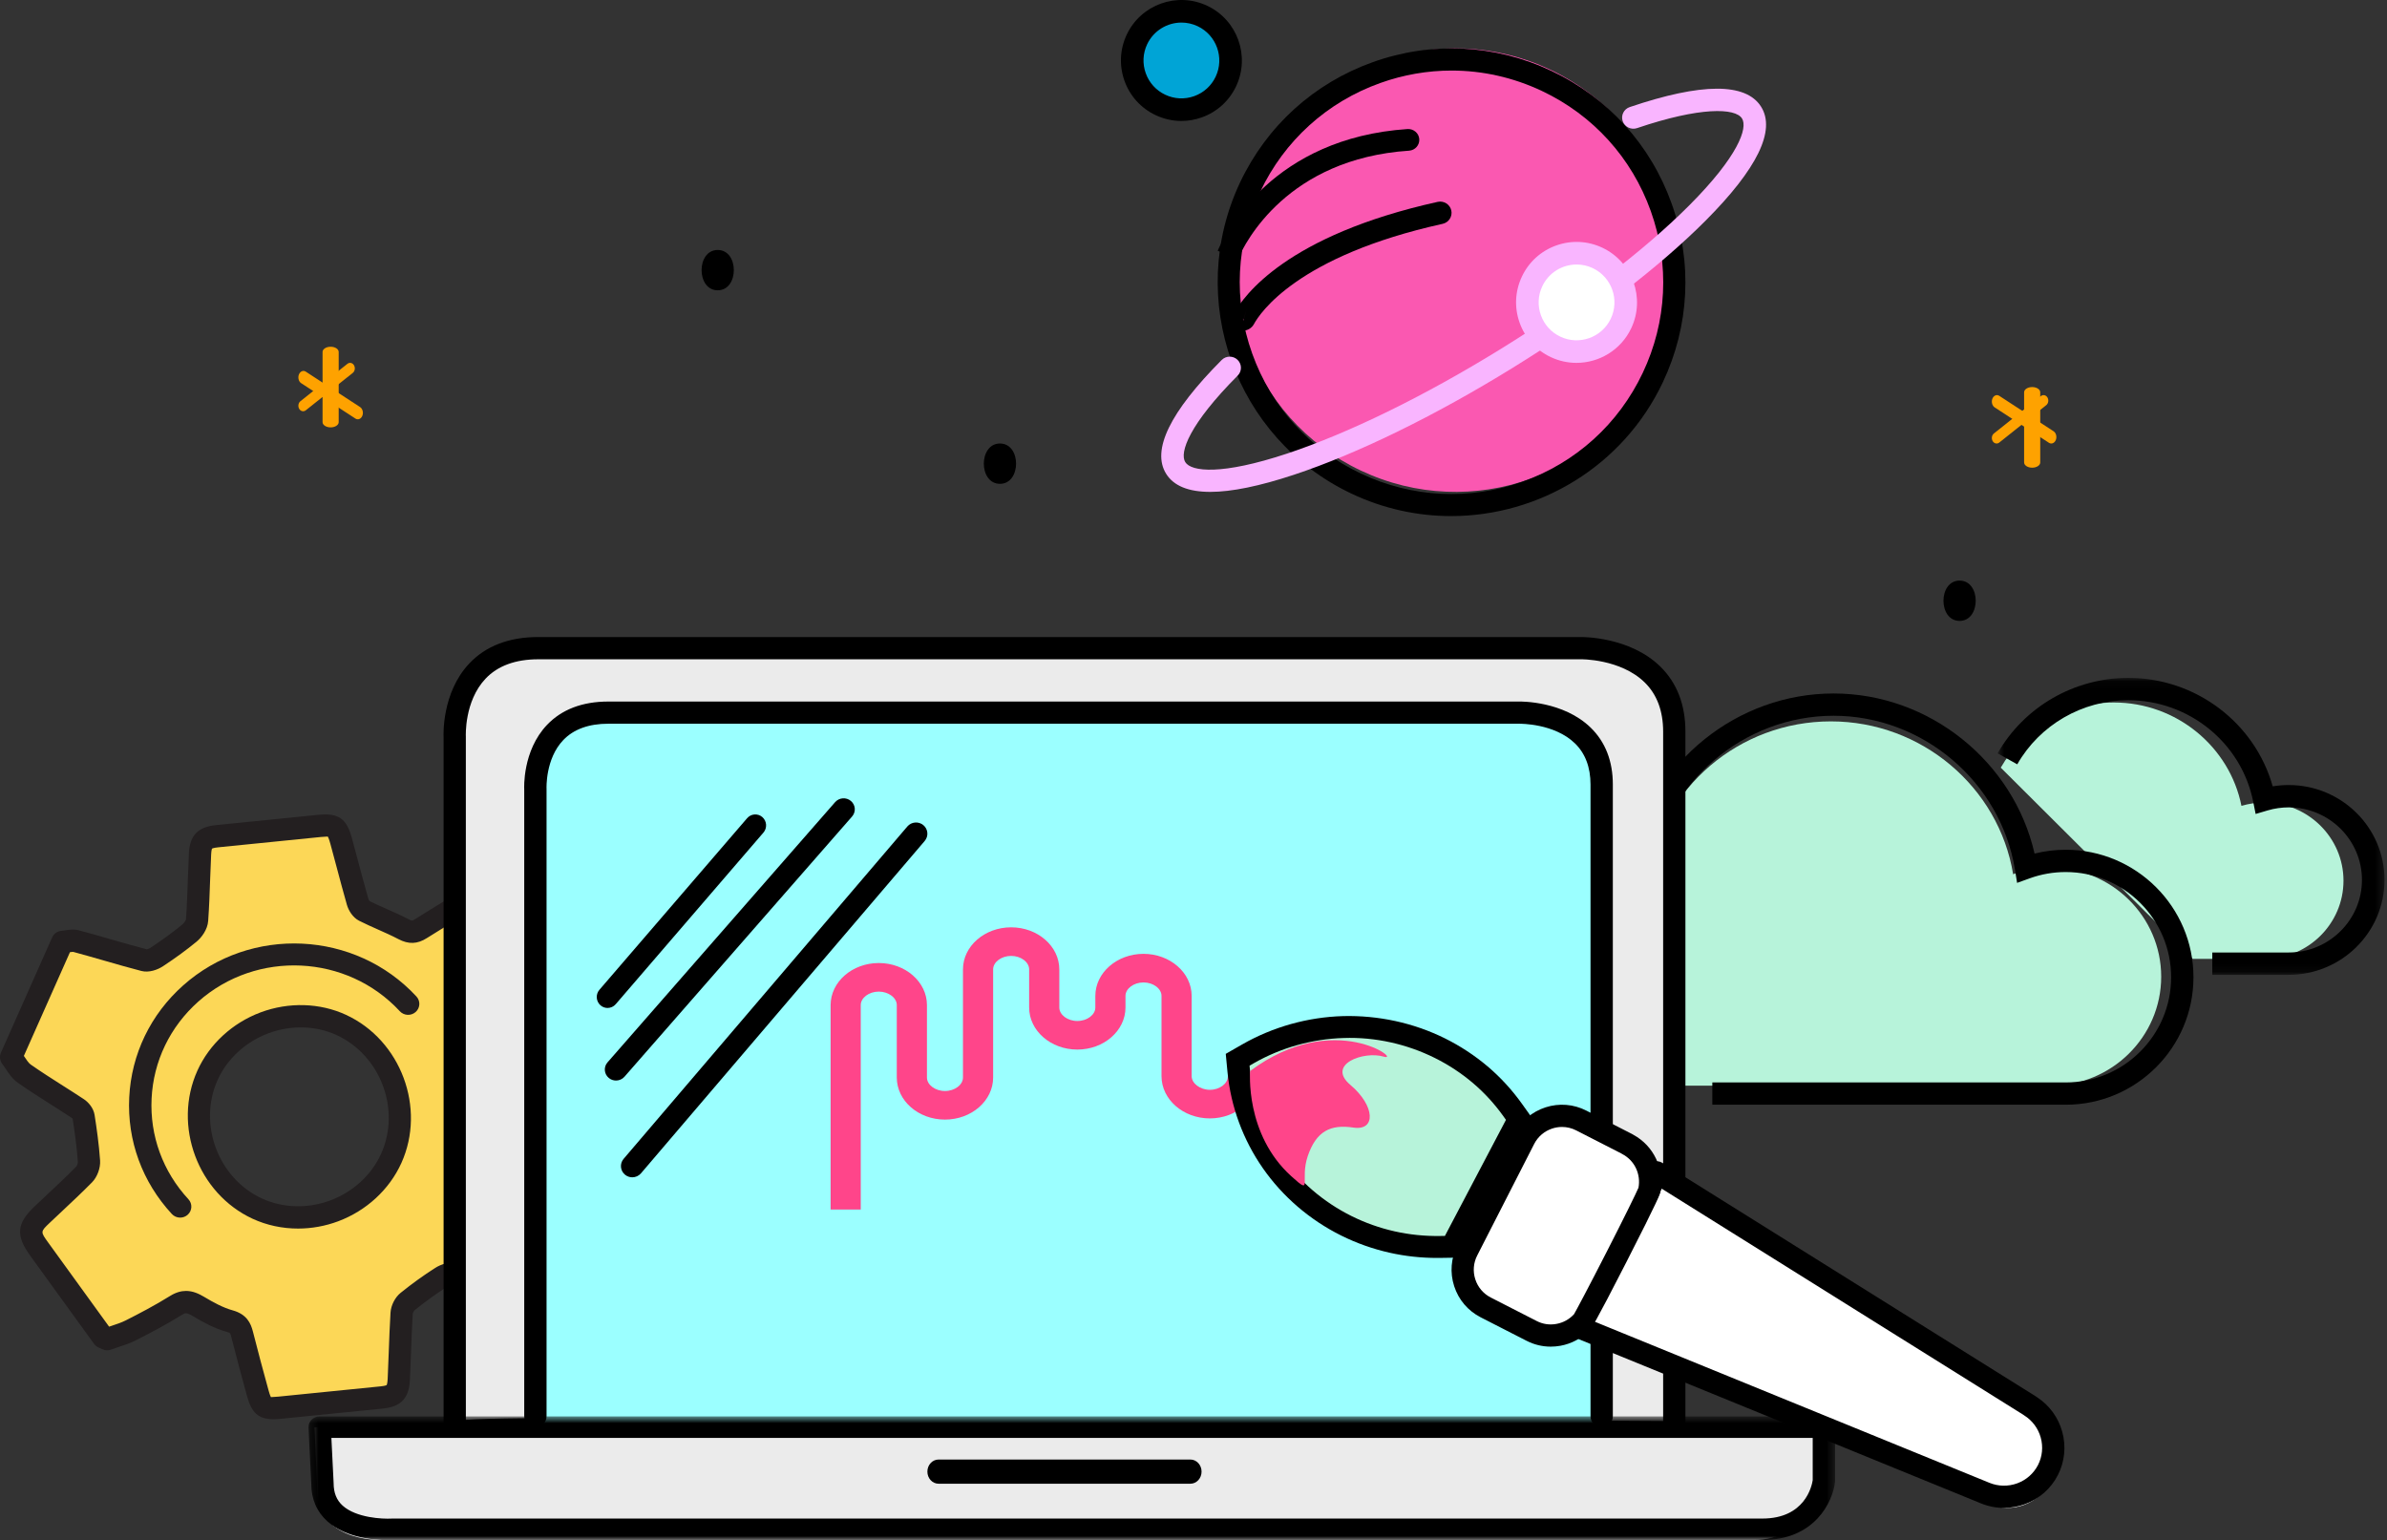 <?xml version="1.0" encoding="UTF-8"?>
<svg width="296px" height="191px" viewBox="0 0 296 191" version="1.1" xmlns="http://www.w3.org/2000/svg" xmlns:xlink="http://www.w3.org/1999/xlink">
    <rect x="0" y="0" width="296" height="191" fill="#333333" stroke="none"/>
    <!-- Generator: Sketch 48.1 (47250) - http://www.bohemiancoding.com/sketch -->
    <title>Page 1main_illu</title>
    <desc>Created with Sketch.</desc>
    <defs>
        <polygon id="path-1" points="0.713 0.064 48.693 0.064 48.693 36.891 0.713 36.891"></polygon>
        <polygon id="path-3" points="0.252 0.652 189.558 0.652 189.558 16 0.252 16"></polygon>
    </defs>
    <g id="Enact---Home-Page-Copy" stroke="none" stroke-width="1" fill="none" fill-rule="evenodd" transform="translate(-216, -1490)">
        <g id="Page-1" transform="translate(216, 1490)">
            <path d="M26.273,132.861 C23.519,138.958 26.354,146.55 32.433,149.349 C38.55,152.167 46.192,149.301 48.975,143.142 C51.731,137.049 48.896,129.46 42.817,126.651 C36.711,123.831 29.055,126.704 26.273,132.861 M73,145.263 C70.966,149.84 68.933,154.414 66.899,158.99 C66.126,159.608 65.344,159.74 64.341,159.423 C61.92,158.659 59.464,157.993 56.991,157.412 C56.434,157.281 55.659,157.508 55.152,157.832 C53.714,158.749 52.328,159.757 50.999,160.827 C50.609,161.141 50.295,161.769 50.263,162.274 C50.093,164.997 50.042,167.726 49.911,170.453 C49.834,172.025 49.347,172.523 47.839,172.677 C43.612,173.109 39.383,173.534 35.155,173.952 C33.332,174.131 32.952,173.874 32.477,172.133 C31.817,169.719 31.16,167.306 30.548,164.88 C30.329,164.01 30.009,163.52 29.013,163.245 C27.657,162.871 26.367,162.161 25.145,161.431 C24.183,160.859 23.422,160.655 22.381,161.303 C20.576,162.424 18.691,163.424 16.793,164.384 C15.87,164.851 14.845,165.117 13.867,165.473 C13.698,165.397 13.529,165.321 13.359,165.246 C10.733,161.619 8.109,157.988 5.48,154.361 C4.061,152.405 4.111,151.725 5.819,150.101 C7.559,148.447 9.338,146.832 11.023,145.122 C11.4,144.739 11.657,144.02 11.62,143.48 C11.492,141.64 11.24,139.806 10.957,137.983 C10.901,137.613 10.568,137.194 10.242,136.976 C8.047,135.524 5.78,134.177 3.626,132.665 C2.944,132.187 2.534,131.315 2,130.624 C4.109,125.879 6.218,121.134 8.326,116.388 C8.899,116.346 9.511,116.148 10.034,116.286 C12.843,117.036 15.621,117.908 18.436,118.638 C18.905,118.759 19.584,118.522 20.023,118.231 C21.407,117.315 22.765,116.343 24.044,115.288 C24.5,114.911 24.941,114.248 24.983,113.687 C25.177,110.964 25.211,108.234 25.345,105.507 C25.422,103.951 25.905,103.479 27.451,103.322 C31.679,102.891 35.906,102.463 40.134,102.046 C41.918,101.87 42.302,102.141 42.785,103.909 C43.469,106.411 44.108,108.926 44.822,111.42 C44.943,111.844 45.261,112.353 45.629,112.539 C47.227,113.346 48.911,113.982 50.494,114.813 C51.295,115.235 51.869,115.241 52.634,114.751 C54.894,113.309 57.207,111.95 59.504,110.565 C60.866,109.743 61.5,109.836 62.433,111.101 C65.099,114.709 67.73,118.344 70.392,121.954 C71.188,123.03 71.137,123.945 70.149,124.883 C68.169,126.759 66.212,128.658 64.303,130.601 C63.977,130.933 63.747,131.544 63.777,132.005 C63.894,133.803 64.091,135.599 64.355,137.382 C64.424,137.848 64.733,138.417 65.113,138.677 C67.134,140.058 69.188,141.396 71.283,142.666 C72.303,143.287 73.018,144.004 73,145.263" id="Fill-1" fill="#FCD757"></path>
            <path d="M26.993,133.914 C24.523,139.382 27.041,146.121 32.492,148.633 C35.083,149.826 38.178,149.909 40.976,148.86 C43.784,147.808 46.073,145.706 47.256,143.089 C49.726,137.63 47.208,130.887 41.756,128.369 C39.179,127.179 36.088,127.094 33.285,128.139 C30.469,129.192 28.175,131.296 26.993,133.915 L26.993,133.914 Z M36.959,152.357 C35.011,152.357 33.087,151.951 31.337,151.146 C24.537,148.013 21.394,139.597 24.478,132.774 L24.478,132.772 C25.962,129.488 28.819,126.853 32.319,125.546 C35.808,124.245 39.669,124.357 42.912,125.856 C49.714,128.998 52.854,137.414 49.771,144.232 C48.287,147.513 45.434,150.145 41.941,151.453 C40.329,152.056 38.635,152.357 36.959,152.357 Z M72.619,145.789 L72.633,145.789 L72.619,145.789 Z M23.069,160.092 C23.919,160.092 24.658,160.436 25.307,160.823 C26.438,161.498 27.647,162.167 28.851,162.499 C30.603,162.985 31.104,164.104 31.364,165.135 C31.974,167.56 32.631,169.973 33.291,172.385 C33.48,173.079 33.586,173.245 33.615,173.279 C33.579,173.235 33.788,173.271 34.511,173.2 C38.754,172.781 42.993,172.354 47.233,171.922 C47.81,171.862 47.946,171.767 47.953,171.761 C47.949,171.761 48.043,171.608 48.073,170.999 C48.127,169.896 48.166,168.791 48.206,167.689 C48.265,166.049 48.326,164.41 48.427,162.773 C48.485,161.867 48.989,160.885 49.68,160.329 C51.09,159.192 52.534,158.151 53.97,157.235 C54.647,156.802 55.814,156.387 56.871,156.633 C59.443,157.238 61.957,157.925 64.346,158.678 C64.836,158.833 65.119,158.805 65.391,158.652 L71.225,145.526 C71.17,145.143 70.931,144.822 70.181,144.368 C68.172,143.148 66.128,141.825 63.927,140.323 C63.145,139.788 62.686,138.813 62.579,138.082 C62.302,136.208 62.104,134.354 61.988,132.574 C61.932,131.714 62.302,130.723 62.909,130.106 C64.644,128.34 66.575,126.451 68.809,124.332 C69.277,123.889 69.288,123.754 68.894,123.221 C67.616,121.488 66.346,119.751 65.075,118.013 C63.688,116.116 62.302,114.22 60.907,112.33 C60.622,111.945 60.477,111.836 60.436,111.809 C60.44,111.829 60.25,111.877 59.79,112.154 L58.096,113.174 C56.362,114.213 54.63,115.253 52.926,116.339 C51.75,117.09 50.662,117.125 49.396,116.459 C48.587,116.033 47.753,115.664 46.87,115.271 C46.086,114.922 45.301,114.573 44.535,114.186 C43.715,113.773 43.206,112.863 43.018,112.207 C42.568,110.635 42.147,109.049 41.726,107.466 C41.476,106.529 41.227,105.592 40.971,104.656 C40.783,103.966 40.672,103.778 40.638,103.73 C40.656,103.766 40.45,103.732 39.779,103.798 C35.536,104.216 31.296,104.647 27.058,105.078 C26.459,105.139 26.307,105.231 26.287,105.246 C26.293,105.246 26.21,105.401 26.183,105.963 C26.131,107.009 26.094,108.054 26.057,109.1 C25.999,110.769 25.938,112.494 25.815,114.201 C25.738,115.29 24.991,116.27 24.375,116.778 C23.177,117.767 21.819,118.761 20.224,119.817 C19.544,120.268 18.471,120.658 17.524,120.409 C15.986,120.012 14.459,119.572 12.93,119.13 C11.651,118.762 10.371,118.393 9.085,118.048 C9.02,118.034 8.843,118.056 8.675,118.083 L2.959,130.946 C2.977,130.97 2.993,130.997 3.011,131.022 C3.287,131.44 3.549,131.834 3.804,132.014 C5.091,132.916 6.454,133.782 7.772,134.621 C8.655,135.182 9.538,135.742 10.41,136.319 C10.936,136.668 11.597,137.39 11.731,138.273 C11.988,139.919 12.268,141.877 12.411,143.904 C12.474,144.842 12.065,145.96 11.415,146.621 C10.199,147.855 8.922,149.052 7.689,150.209 C7.177,150.688 6.668,151.167 6.162,151.647 C5.004,152.747 5.004,152.747 5.987,154.105 L13.529,164.522 L13.784,164.438 C14.438,164.221 15.057,164.017 15.601,163.742 C17.258,162.903 19.205,161.887 21.101,160.708 C21.817,160.263 22.472,160.092 23.069,160.092 Z M33.918,176 C32.044,176.001 31.199,175.211 30.628,173.116 C29.964,170.686 29.303,168.255 28.687,165.813 C28.558,165.301 28.523,165.281 28.115,165.167 C26.598,164.748 25.19,163.976 23.896,163.202 C23.13,162.745 22.966,162.806 22.557,163.061 C20.571,164.295 18.555,165.347 16.846,166.212 C16.117,166.58 15.37,166.828 14.65,167.066 C14.352,167.164 14.053,167.264 13.759,167.37 C13.422,167.495 13.047,167.482 12.718,167.33 L12.217,167.106 C11.995,167.008 11.803,166.851 11.661,166.653 L3.755,155.732 C1.932,153.216 2.055,151.737 4.261,149.639 C4.772,149.154 5.287,148.671 5.801,148.188 C7.015,147.05 8.272,145.872 9.451,144.675 C9.549,144.572 9.665,144.243 9.654,144.095 C9.521,142.173 9.25,140.287 9.003,138.697 C9.009,138.741 8.932,138.656 8.886,138.627 C8.031,138.06 7.163,137.511 6.295,136.958 C4.95,136.105 3.559,135.22 2.221,134.282 C1.536,133.8 1.096,133.136 0.709,132.552 C0.571,132.345 0.437,132.137 0.288,131.946 C-0.022,131.543 -0.087,131.002 0.12,130.537 L6.467,116.25 C6.673,115.784 7.119,115.47 7.628,115.434 C7.773,115.423 7.922,115.398 8.07,115.374 C8.555,115.298 9.158,115.203 9.794,115.374 C11.1,115.722 12.398,116.097 13.693,116.47 C15.198,116.903 16.701,117.337 18.217,117.731 C18.243,117.72 18.507,117.637 18.703,117.508 C20.216,116.505 21.498,115.568 22.621,114.641 C22.867,114.439 23.047,114.108 23.063,113.995 C23.181,112.348 23.241,110.648 23.297,109.003 C23.336,107.944 23.373,106.886 23.424,105.826 C23.533,103.6 24.537,102.553 26.778,102.324 C31.021,101.891 35.264,101.462 39.507,101.044 C41.973,100.805 42.972,101.501 43.635,103.926 C43.89,104.867 44.143,105.809 44.393,106.753 C44.81,108.319 45.227,109.887 45.673,111.446 C45.71,111.571 45.802,111.718 45.848,111.758 C46.502,112.082 47.247,112.41 47.989,112.741 C48.874,113.132 49.789,113.539 50.678,114.007 C51.094,114.226 51.14,114.199 51.443,114.003 C53.168,112.903 54.922,111.851 56.678,110.798 L58.367,109.784 C60.353,108.582 61.775,108.855 63.127,110.684 C64.525,112.576 65.913,114.476 67.301,116.376 C68.57,118.112 69.837,119.847 71.113,121.575 C72.34,123.237 72.195,124.931 70.707,126.343 C68.495,128.439 66.589,130.305 64.874,132.047 C64.819,132.111 64.745,132.313 64.743,132.401 C64.854,134.101 65.044,135.878 65.311,137.678 C65.329,137.794 65.435,137.989 65.5,138.048 C67.64,139.51 69.645,140.806 71.61,142 C72.649,142.631 74.027,143.71 74,145.808 C73.997,145.995 73.957,146.181 73.879,146.352 L67.758,160.127 C67.669,160.331 67.53,160.509 67.357,160.647 C66.218,161.557 64.959,161.778 63.516,161.317 C61.194,160.585 58.746,159.915 56.242,159.327 C56.125,159.306 55.731,159.391 55.454,159.568 C54.102,160.43 52.741,161.413 51.41,162.485 C51.318,162.564 51.191,162.824 51.182,162.946 C51.083,164.558 51.024,166.175 50.966,167.79 C50.926,168.904 50.886,170.019 50.832,171.134 C50.72,173.387 49.73,174.447 47.513,174.676 C43.271,175.109 39.026,175.535 34.782,175.954 C34.471,175.985 34.184,176 33.918,176 Z" id="Fill-3" fill="#231F20"></path>
            <path d="M22.34,151 C21.962,151 21.585,150.85 21.312,150.553 C17.636,146.582 15.759,141.444 16.025,136.089 C16.291,130.733 18.668,125.799 22.719,122.198 C31.082,114.76 44.056,115.379 51.639,123.577 C52.155,124.134 52.113,124.995 51.544,125.5 C50.977,126.006 50.099,125.965 49.582,125.408 C43.027,118.321 31.814,117.789 24.586,124.213 C21.085,127.328 19.029,131.593 18.799,136.221 C18.57,140.85 20.192,145.29 23.367,148.723 C23.883,149.28 23.841,150.141 23.273,150.646 C23.006,150.883 22.673,151 22.34,151" id="Fill-5" fill="#231F20"></path>
            <g id="Group-11" transform="translate(168, 87)" fill="#B7F3DA">
                <path d="M80.104,8.198 C82.879,3.36 88.148,0.119 94.141,0.119 C101.899,0.119 108.493,5.61 109.951,12.935 C110.864,12.666 111.819,12.526 112.778,12.526 C118.196,12.526 122.604,16.875 122.604,22.217 C122.604,27.565 118.196,31.913 112.778,31.913 L103.905,31.913" id="Fill-7"></path>
                <path d="M24.162,20.61 C25.955,20.61 34.77,20.954 36.405,21.612 C38.09,10.714 47.642,2.46 59.04,2.46 C70.314,2.46 79.867,10.634 81.638,21.415 C83.122,20.886 84.705,20.61 86.307,20.61 C93.856,20.61 99.999,26.672 99.999,34.121 C99.999,41.574 93.856,47.635 86.307,47.635 L0.421,47.635" id="Fill-9"></path>
            </g>
            <g id="Group-14" transform="translate(247, 84)">
                <mask id="mask-2" fill="white">
                    <use xlink:href="#path-1"></use>
                </mask>
                <g id="Clip-13"></g>
                <path d="M36.808,36.891 L27.335,36.891 L27.335,34.12 L36.808,34.12 C41.818,34.12 45.894,30.083 45.894,25.12 C45.894,20.16 41.818,16.125 36.808,16.125 C35.923,16.125 35.042,16.253 34.188,16.505 L32.71,16.942 L32.413,15.443 C30.967,8.138 24.448,2.836 16.915,2.836 C11.227,2.836 5.952,5.882 3.149,10.785 L0.713,9.422 C4.01,3.65 10.219,0.064 16.915,0.064 C25.297,0.064 32.612,5.642 34.828,13.517 C35.483,13.409 36.144,13.354 36.808,13.354 C43.362,13.354 48.694,18.631 48.694,25.12 C48.694,31.61 43.362,36.891 36.808,36.891" id="Fill-12" fill="#000000" mask="url(#mask-2)"></path>
            </g>
            <path d="M256.16,137 L212.338,137 L212.338,134.237 L256.16,134.237 C263.367,134.237 269.231,128.385 269.231,121.19 C269.231,113.996 263.367,108.144 256.16,108.144 C254.631,108.144 253.13,108.406 251.701,108.921 L250.131,109.488 L249.864,107.844 C248.098,96.965 238.429,88.763 227.374,88.763 C216.212,88.763 206.528,97.051 204.847,108.041 L204.583,109.777 L202.954,109.112 C201.38,108.47 199.713,108.144 198,108.144 L198,105.38 C199.508,105.38 200.985,105.59 202.414,106.002 C204.962,94.49 215.412,86 227.374,86 C239.243,86 249.688,94.432 252.296,105.854 C253.555,105.541 254.85,105.38 256.16,105.38 C264.895,105.38 272,112.472 272,121.19 C272,129.907 264.895,137 256.16,137" id="Fill-15" fill="#000000"></path>
            <path d="M56.006,177 L56.006,91.007 C56.006,91.007 55.389,80 66.348,80 L195.351,80 C195.351,80 207,79.772 207,90.32 L207,177 C207,177 54.972,175.968 56.006,177" id="Fill-17" fill="#EBEBEB"></path>
            <path d="M95.14,175.782 C105.514,175.782 117.9,175.807 132.165,175.855 C165.447,175.97 199.075,176.185 206.238,176.232 L206.238,90.725 C206.238,88.168 205.47,86.117 203.953,84.632 C200.955,81.696 196.033,81.747 195.979,81.76 L66.747,81.76 C63.921,81.76 61.721,82.568 60.212,84.163 C57.556,86.968 57.766,91.295 57.767,91.338 L57.77,176.083 C60.594,175.873 66.684,175.847 80.189,175.803 C84.58,175.789 89.57,175.782 95.14,175.782 M56.389,179 C56.031,179 55.678,178.859 55.412,178.596 C55.124,178.308 54.982,177.905 55.008,177.509 L55.008,91.415 C54.998,91.267 54.74,85.927 58.205,82.267 C60.256,80.101 63.13,79.001 66.747,79.001 L195.951,79.001 C196.17,78.993 202.074,78.927 205.887,82.662 C207.953,84.685 209,87.398 209,90.725 L209,177.621 C209,177.989 208.854,178.339 208.593,178.6 C208.334,178.857 207.984,179 207.619,179 L207.611,179 C167.415,178.727 62.906,178.179 56.922,178.894 C56.921,178.894 56.919,178.895 56.918,178.895 C56.747,178.967 56.567,179 56.389,179" id="Fill-19" fill="#000000"></path>
            <path d="M66.006,177 L66.006,98.596 C66.006,98.596 65.465,89 75.046,89 L187.816,89 C187.816,89 198,88.799 198,97.996 L198,177" id="Fill-21" fill="#9BFFFF"></path>
            <path d="M198.616,177 C197.85,177 197.232,176.386 197.232,175.626 L197.232,97.294 C197.232,95.151 196.584,93.435 195.307,92.192 C192.741,89.694 188.511,89.762 188.442,89.749 L75.447,89.749 C73.023,89.749 71.14,90.429 69.854,91.771 C67.613,94.108 67.772,97.779 67.775,97.814 L67.775,175.626 C67.775,176.386 67.156,177 66.391,177 C65.627,177 65.007,176.386 65.007,175.626 L65.007,97.888 C64.998,97.769 64.771,93.108 67.831,89.896 C69.659,87.975 72.221,87 75.447,87 L188.415,87 C188.61,86.998 193.861,86.936 197.247,90.231 C199.074,92.009 200,94.385 200,97.294 L200,175.626 C200,176.386 199.381,177 198.616,177" id="Fill-23" fill="#000000"></path>
            <path d="M39,177 L225,177 L225,184.361 C225,184.361 224.309,190.986 217.394,190.986 L47.989,190.986 C47.989,190.986 39.346,191.598 39.346,184.729 L39,177 Z" id="Fill-25" fill="#EBEBEB"></path>
            <g id="Group-29" transform="translate(38, 175)">
                <mask id="mask-4" fill="white">
                    <use xlink:href="#path-3"></use>
                </mask>
                <g id="Clip-28"></g>
                <path d="M3.094,3.319 L3.371,8.922 C3.372,10.143 3.74,11.039 4.497,11.722 C6.171,13.234 9.433,13.387 10.565,13.322 L180.544,13.319 C185.824,13.319 186.674,9.292 186.785,8.564 L186.785,3.319 L3.094,3.319 Z M10.089,16 C8.676,16 4.951,15.783 2.607,13.674 C1.274,12.475 0.599,10.899 0.599,8.986 L0.253,2.05 C0.235,1.684 0.374,1.33 0.636,1.066 C0.897,0.802 1.26,0.652 1.639,0.652 L188.172,0.652 C188.938,0.652 189.558,1.248 189.558,1.986 L189.558,8.652 C189.558,8.702 189.556,8.751 189.55,8.799 C189.263,11.286 187.011,15.986 180.544,15.986 L10.653,15.986 C10.631,15.988 10.424,16 10.089,16 Z" id="Fill-27" fill="#000000" mask="url(#mask-4)"></path>
            </g>
            <path d="M147.612,184 L116.388,184 C115.62,184 115,183.329 115,182.5 C115,181.671 115.62,181 116.388,181 L147.612,181 C148.38,181 149,181.671 149,182.5 C149,183.329 148.38,184 147.612,184" id="Fill-30" fill="#000000"></path>
            <path d="M243,77 C245.664,77 245.669,72 243,72 C240.335,72 240.331,77 243,77" id="Fill-32" fill="#000000"></path>
            <path d="M41,53 C40.45,53 40,52.709 40,52.353 L40,43.647 C40,43.291 40.45,43 41,43 C41.552,43 42,43.291 42,43.647 L42,52.353 C42,52.709 41.552,53 41,53" id="Fill-34" fill="#FEA200"></path>
            <path d="M37.104,50.704 C36.919,50.394 36.988,49.966 37.255,49.754 L43.08,45.119 C43.348,44.907 43.716,44.985 43.897,45.297 C44.081,45.607 44.012,46.033 43.745,46.245 L37.922,50.881 C37.654,51.093 37.287,51.014 37.104,50.704" id="Fill-36" fill="#FEA200"></path>
            <path d="M37.069,46.435 C37.227,46.043 37.611,45.886 37.919,46.088 L44.657,50.484 C44.966,50.686 45.089,51.172 44.931,51.564 C44.771,51.957 44.39,52.114 44.08,51.912 L37.342,47.516 C37.034,47.314 36.91,46.828 37.069,46.435" id="Fill-38" fill="#FEA200"></path>
            <path d="M197,23 C196.452,23 196,22.679 196,22.286 L196,13.714 C196,13.323 196.452,13 197,13 C197.55,13 198,13.323 198,13.714 L198,22.286 C198,22.679 197.55,23 197,23" id="Fill-40" fill="#FEA200"></path>
            <path d="M192.117,20.704 C191.908,20.394 191.986,19.967 192.292,19.754 L198.947,15.119 C199.254,14.907 199.674,14.985 199.882,15.297 C200.092,15.607 200.014,16.033 199.709,16.245 L193.052,20.881 C192.748,21.093 192.327,21.014 192.117,20.704" id="Fill-42" fill="#FEA200"></path>
            <path d="M192.078,15.435 C192.256,15.043 192.687,14.886 193.034,15.088 L200.615,19.484 C200.962,19.686 201.101,20.172 200.922,20.564 C200.744,20.957 200.314,21.114 199.966,20.912 L192.385,16.516 C192.038,16.314 191.899,15.828 192.078,15.435" id="Fill-44" fill="#FEA200"></path>
            <path d="M75.34,125 C75.028,125 74.713,124.89 74.459,124.666 C73.902,124.173 73.844,123.314 74.329,122.749 L92.649,101.465 C93.139,100.898 93.984,100.844 94.541,101.333 C95.098,101.826 95.156,102.685 94.671,103.25 L76.351,124.534 C76.085,124.842 75.713,125 75.34,125" id="Fill-46" fill="#000000"></path>
            <path d="M76.388,134 C76.067,134 75.745,133.892 75.484,133.671 C74.902,133.179 74.836,132.32 75.334,131.749 L103.559,99.476 C104.061,98.903 104.937,98.839 105.516,99.329 C106.098,99.821 106.164,100.68 105.666,101.251 L77.441,133.524 C77.166,133.839 76.778,134 76.388,134" id="Fill-48" fill="#000000"></path>
            <path d="M78.406,146 C78.085,146 77.764,145.893 77.499,145.673 C76.907,145.179 76.831,144.302 77.33,143.714 L112.516,102.493 C113.016,101.908 113.906,101.832 114.501,102.327 C115.093,102.821 115.169,103.698 114.67,104.286 L79.484,145.507 C79.205,145.832 78.807,146 78.406,146" id="Fill-50" fill="#000000"></path>
            <path d="M89,36 C91.664,36 91.669,31 89,31 C86.335,31 86.331,36 89,36" id="Fill-52" fill="#000000"></path>
            <path d="M124,60 C126.664,60 126.669,55 124,55 C121.335,55 121.331,60 124,60" id="Fill-54" fill="#000000"></path>
            <path d="M155,133.97 C155,136.073 152.944,137.792 150.431,137.792 C147.918,137.792 145.84,136.054 145.84,133.951 L145.84,124.083 C145.84,122.428 144.219,121.073 142.242,121.073 C140.263,121.073 138.644,122.428 138.644,124.083 L138.644,125.508 C138.644,127.611 136.588,129.329 134.073,129.329 C131.56,129.329 129.503,127.609 129.503,125.508 L129.503,120.821 C129.503,119.166 127.883,117.812 125.906,117.812 C123.928,117.812 122.308,119.166 122.308,120.821 L122.308,134.118 C122.308,136.221 120.252,137.94 117.738,137.94 C115.223,137.94 113.167,136.221 113.167,134.118 L113.167,125.212 C113.167,123.556 111.548,122.201 109.569,122.201 C107.592,122.201 105.971,123.558 105.971,125.212 L105.971,149 L105,149 L105,125.212 C105,123.109 107.054,121.388 109.569,121.388 C112.084,121.388 114.139,123.109 114.139,125.212 L114.139,134.118 C114.139,135.773 115.759,137.127 117.738,137.127 C119.716,137.127 121.336,135.774 121.336,134.118 L121.336,120.821 C121.336,118.719 123.393,117 125.906,117 C128.419,117 130.475,118.719 130.475,120.821 L130.475,125.508 C130.475,127.161 132.096,128.518 134.073,128.518 C136.053,128.518 137.672,127.162 137.672,125.508 L137.672,124.083 C137.672,121.98 139.728,120.26 142.242,120.26 C144.757,120.26 146.811,121.979 146.811,124.083 L146.811,133.951 C146.811,135.605 148.452,136.98 150.431,136.98 C152.408,136.98 154.029,135.624 154.029,133.97" id="Fill-58" fill="#FF458A"></path>
            <path d="M106.738,150 L103,150 L103,124.644 C103,121.768 105.679,119.426 108.972,119.426 C112.267,119.426 114.946,121.768 114.946,124.644 L114.946,133.628 C114.946,134.533 115.969,135.299 117.181,135.299 C118.391,135.299 119.413,134.533 119.413,133.628 L119.413,120.217 C119.413,117.34 122.092,115 125.387,115 C128.68,115 131.359,117.34 131.359,120.217 L131.359,124.944 C131.359,125.85 132.381,126.616 133.593,126.616 C134.804,126.616 135.828,125.85 135.828,124.944 L135.828,123.506 C135.828,120.63 138.506,118.288 141.8,118.288 C145.093,118.288 147.772,120.63 147.772,123.506 L147.772,133.459 C147.772,134.36 148.826,135.149 150.028,135.149 C151.239,135.149 152.262,134.384 152.262,133.478 L156,133.478 C156,136.354 153.321,138.696 150.028,138.696 C146.722,138.696 144.034,136.346 144.034,133.459 L144.034,123.506 C144.034,122.599 143.011,121.835 141.8,121.835 C140.588,121.835 139.566,122.599 139.566,123.506 L139.566,124.944 C139.566,127.821 136.886,130.16 133.593,130.16 C130.299,130.16 127.619,127.821 127.619,124.944 L127.619,120.217 C127.619,119.31 126.597,118.545 125.387,118.545 C124.175,118.545 123.153,119.31 123.153,120.217 L123.153,133.628 C123.153,136.505 120.473,138.844 117.181,138.844 C113.886,138.844 111.206,136.505 111.206,133.628 L111.206,124.644 C111.206,123.737 110.184,122.971 108.972,122.971 C107.761,122.971 106.738,123.737 106.738,124.644 L106.738,150 Z" id="Fill-60" fill="#FF458A"></path>
            <path d="M208.265,147.456 L252.151,175.525 L252.155,175.538 C253.485,176.394 254.386,177.698 254.777,179.146 C255.171,180.604 255.053,182.198 254.341,183.62 C253.621,185.055 252.418,186.091 251.027,186.614 C249.637,187.136 248.06,187.146 246.595,186.534 L198.682,166.528 L196,165.406 L197.693,163.011 C197.704,162.995 198.945,160.509 200.419,157.574 C202.48,153.47 204.91,148.614 204.946,148.531 L205.99,146 L208.265,147.456 Z" id="Fill-62" fill="#FFFFFF"></path>
            <path d="M197.529,163.814 L198.599,164.252 L246.702,183.888 C247.805,184.34 249.029,184.36 250.15,183.949 C251.271,183.537 252.184,182.731 252.725,181.677 C253.258,180.634 253.379,179.427 253.062,178.279 C252.747,177.14 252.023,176.166 251.022,175.536 C250.98,175.509 250.942,175.483 250.903,175.451 L206.963,147.974 L206.056,147.407 L205.639,148.397 C205.546,148.613 201.095,157.279 201.05,157.366 L199.015,161.338 C198.27,162.791 198.27,162.791 198.201,162.885 L197.529,163.814 Z M248.502,187 C247.535,187 246.568,186.813 245.653,186.439 L194.859,165.7 C194.466,165.54 194.17,165.211 194.053,164.805 C193.937,164.399 194.014,163.961 194.262,163.62 L195.904,161.35 C195.995,161.174 196.226,160.723 196.552,160.085 L198.589,156.109 C200.737,151.93 202.997,147.515 203.116,147.27 L204.137,144.843 C204.295,144.471 204.609,144.186 204.994,144.064 C205.381,143.943 205.802,143.994 206.146,144.21 L252.491,173.192 C252.538,173.221 252.584,173.254 252.627,173.289 C254.144,174.288 255.242,175.794 255.725,177.547 C256.229,179.36 256.035,181.273 255.186,182.931 C254.329,184.602 252.881,185.884 251.108,186.536 C250.262,186.846 249.381,187 248.502,187 Z" id="Fill-64" fill="#000000"></path>
            <path d="M178.518,154.996 C176.558,155.03 174.589,154.828 172.662,154.372 C170.779,153.924 168.927,153.244 167.146,152.312 C163.413,150.359 160.386,147.537 158.183,144.207 C155.9,140.757 154.509,136.766 154.133,132.638 L154,131.174 L155.235,130.428 C158.727,128.321 162.702,127.138 166.77,127.011 C170.695,126.889 174.7,127.746 178.438,129.701 C180.227,130.638 181.855,131.777 183.314,133.08 C184.8,134.409 186.107,135.917 187.222,137.564 L188,138.713 L187.388,139.939 L180.494,153.743 L179.88,154.973 L178.518,154.996 Z" id="Fill-66" fill="#B7F3DA"></path>
            <path d="M154.949,132.156 L155.003,132.724 C155.368,136.525 156.726,140.203 158.927,143.361 C161.114,146.503 164.116,149.079 167.606,150.811 C169.291,151.649 171.087,152.285 172.946,152.704 C174.784,153.117 176.697,153.311 178.618,153.278 L179.176,153.269 L186.748,138.876 L186.426,138.424 C185.334,136.894 184.062,135.508 182.645,134.304 C181.211,133.089 179.622,132.043 177.923,131.199 C174.432,129.465 170.524,128.59 166.626,128.726 C162.701,128.842 158.837,129.927 155.452,131.866 L154.949,132.156 Z M178.21,156 C176.211,156 174.229,155.783 172.315,155.352 C170.234,154.883 168.221,154.17 166.333,153.232 C162.425,151.291 159.063,148.403 156.61,144.884 C154.146,141.35 152.628,137.231 152.218,132.976 L152,130.691 L154.033,129.525 C157.822,127.355 162.147,126.138 166.54,126.009 C170.906,125.897 175.285,126.838 179.196,128.779 C181.097,129.725 182.877,130.895 184.484,132.256 C186.075,133.608 187.501,135.163 188.725,136.877 L190,138.664 L180.903,155.961 L178.664,155.996 C178.513,155.999 178.361,156 178.21,156 Z" id="Fill-68" fill="#000000"></path>
            <path d="M203.902,147.143 C203.835,147.48 201.866,151.447 199.9,155.304 C197.933,159.158 195.879,163.082 195.644,163.333 L195.64,163.329 C194.864,164.174 193.841,164.72 192.747,164.917 C191.657,165.112 190.507,164.969 189.467,164.435 L183.833,161.547 C182.555,160.893 181.663,159.782 181.254,158.513 C180.844,157.245 180.917,155.82 181.57,154.542 L188.558,140.838 C189.212,139.557 190.321,138.664 191.585,138.253 C192.852,137.844 194.273,137.918 195.549,138.572 L201.185,141.459 L201.197,141.476 C202.243,142.023 203.028,142.872 203.495,143.858 C203.972,144.862 204.124,146.015 203.895,147.142 L203.902,147.143 Z" id="Fill-70" fill="#FFFFFF"></path>
            <path d="M193.699,139.756 C193.297,139.756 192.893,139.819 192.499,139.947 C191.516,140.266 190.715,140.949 190.244,141.869 L183.181,155.696 C182.71,156.617 182.626,157.667 182.944,158.652 C183.264,159.638 183.945,160.44 184.868,160.91 L190.564,163.825 C191.315,164.21 192.161,164.339 193.007,164.18 C193.835,164.033 194.599,163.614 195.162,163.002 C195.17,162.993 195.18,162.983 195.19,162.973 C195.425,162.578 196.951,159.717 199.254,155.211 C201.507,150.801 202.918,147.917 203.18,147.287 C203.334,146.478 203.225,145.626 202.871,144.882 C202.509,144.117 201.916,143.504 201.154,143.108 C201.112,143.084 201.07,143.059 201.03,143.033 L195.457,140.183 C194.903,139.899 194.303,139.756 193.699,139.756 M192.298,167 C191.26,167 190.246,166.758 189.309,166.278 L183.615,163.365 C182.037,162.559 180.869,161.187 180.325,159.501 C179.78,157.814 179.923,156.018 180.73,154.441 L187.792,140.615 C188.597,139.04 189.969,137.871 191.653,137.324 C193.339,136.782 195.135,136.922 196.711,137.728 L202.406,140.643 C202.459,140.671 202.512,140.702 202.561,140.735 C203.794,141.413 204.759,142.435 205.359,143.698 C205.95,144.945 206.14,146.368 205.897,147.725 C205.893,147.773 205.888,147.822 205.878,147.873 C205.835,148.081 205.739,148.568 201.706,156.464 C197.674,164.356 197.333,164.723 197.188,164.879 C197.155,164.916 197.119,164.949 197.083,164.98 C196.126,165.972 194.857,166.649 193.493,166.893 C193.094,166.964 192.695,167 192.298,167" id="Fill-72" fill="#000000"></path>
            <path d="M155.025,132.816 C155.025,132.816 154.343,140.627 160.115,145.856 C162.897,148.376 161.131,146.372 162.178,143.337 C163.226,140.3 164.969,139.401 167.824,139.833 C170.678,140.265 170.501,137.116 167.463,134.55 C164.423,131.987 169.133,130.302 171.576,131.034 C174.019,131.766 165.562,124.976 155.025,132.816" id="Fill-74" fill="#FF458A"></path>
            <path d="M205.35,45.263 C198.854,58.987 182.462,64.846 168.738,58.351 C155.013,51.855 149.154,35.463 155.649,21.738 C162.145,8.013 178.538,2.154 192.262,8.649 C205.987,15.145 211.847,31.537 205.35,45.263 Z" id="Fill-76" fill="#FA58B1"></path>
            <path d="M180.009,8.75 C177.031,8.75 174.044,9.262 171.157,10.295 C164.556,12.654 159.269,17.444 156.271,23.781 C153.271,30.117 152.919,37.241 155.279,43.843 C157.639,50.444 162.427,55.732 168.763,58.729 C175.1,61.73 182.222,62.081 188.825,59.722 C195.426,57.362 200.712,52.573 203.711,46.236 C206.711,39.9 207.064,32.774 204.705,26.174 C202.345,19.572 197.555,14.284 191.218,11.287 C187.653,9.599 183.839,8.75 180.009,8.75 M179.946,64 C175.795,64 171.581,63.105 167.588,61.215 C153.138,54.375 146.946,37.055 153.785,22.605 C157.099,15.604 162.94,10.314 170.232,7.707 C177.521,5.101 185.395,5.49 192.395,8.801 C199.394,12.114 204.685,17.955 207.293,25.248 C209.9,32.542 209.511,40.411 206.197,47.413 C201.247,57.867 190.811,64 179.946,64" id="Fill-78" fill="#000000"></path>
            <path d="M150.078,61 C147.379,61 145.554,60.258 144.617,58.772 C142.767,55.836 145.081,51.081 151.498,44.641 C152.037,44.098 152.92,44.092 153.469,44.628 C154.016,45.163 154.022,46.035 153.481,46.578 C147.485,52.597 146.232,56.123 146.982,57.312 C147.732,58.503 151.481,58.941 159.58,56.257 C167.229,53.724 176.642,49.117 186.089,43.284 C195.534,37.454 203.856,31.11 209.518,25.425 C215.515,19.406 216.766,15.88 216.017,14.691 C215.189,13.374 210.841,13.232 202.995,15.89 C202.27,16.131 201.474,15.752 201.225,15.031 C200.976,14.309 201.364,13.526 202.093,13.279 C211.018,10.257 216.496,10.24 218.383,13.231 C220.233,16.167 217.919,20.922 211.502,27.362 C205.691,33.197 197.19,39.683 187.564,45.626 C177.938,51.568 168.314,56.273 160.465,58.873 C156.183,60.291 152.715,61 150.078,61" id="Fill-80" fill="#F9B5FF"></path>
            <path d="M197.567,31.578 C200.561,32.995 201.839,36.573 200.422,39.566 C199.005,42.56 195.428,43.839 192.434,42.423 C189.439,41.006 188.161,37.429 189.578,34.434 C190.996,31.439 194.572,30.161 197.567,31.578" id="Fill-82" fill="#FFFFFF"></path>
            <path d="M195.51,32.802 C193.748,32.802 192.056,33.797 191.256,35.492 C190.717,36.627 190.654,37.903 191.077,39.084 C191.499,40.267 192.357,41.214 193.492,41.75 C195.832,42.859 198.642,41.855 199.749,39.513 C200.858,37.171 199.855,34.363 197.514,33.253 C196.866,32.948 196.182,32.802 195.51,32.802 M195.49,45 C194.417,45 193.327,44.769 192.294,44.281 C190.483,43.424 189.116,41.914 188.442,40.026 C187.767,38.14 187.868,36.105 188.726,34.294 C189.582,32.483 191.092,31.116 192.978,30.441 C194.861,29.768 196.899,29.867 198.71,30.724 L198.71,30.725 C202.448,32.494 204.049,36.974 202.279,40.709 C201,43.414 198.3,45 195.49,45" id="Fill-84" fill="#F9B5FF"></path>
            <path d="M148.566,2.578 C151.561,3.994 152.839,7.572 151.422,10.567 C150.005,13.561 146.429,14.839 143.434,13.422 C140.44,12.005 139.161,8.428 140.577,5.434 C141.997,2.439 145.571,1.161 148.566,2.578" id="Fill-86" fill="#00A4D6"></path>
            <path d="M146.51,2.799 C144.748,2.799 143.056,3.793 142.253,5.487 C141.717,6.621 141.654,7.897 142.077,9.079 C142.499,10.261 143.357,11.209 144.492,11.745 C145.626,12.284 146.903,12.345 148.084,11.924 C149.265,11.501 150.213,10.642 150.75,9.508 C151.857,7.165 150.853,4.357 148.512,3.25 C147.866,2.945 147.182,2.799 146.51,2.799 M146.497,15 C145.403,15 144.313,14.758 143.294,14.274 C141.483,13.419 140.116,11.908 139.442,10.022 C138.767,8.135 138.868,6.099 139.723,4.289 C141.493,0.551 145.973,-1.047 149.709,0.719 C153.446,2.487 155.049,6.968 153.28,10.705 C152.422,12.516 150.912,13.885 149.026,14.558 C148.202,14.853 147.348,15 146.497,15" id="Fill-88" fill="#000000"></path>
            <path d="M152.188,33 C152.091,33 151.993,32.988 151.898,32.965 L152.231,31.66 L151,31.092 C152.024,28.727 157.877,17.117 174.548,16.002 C175.291,15.963 175.947,16.513 175.997,17.254 C176.047,17.995 175.48,18.637 174.73,18.686 C159.642,19.695 154.416,30.04 153.521,32.103 C153.297,32.622 152.747,33 152.188,33" id="Fill-90" fill="#000000"></path>
            <path d="M154.17,41 C154.046,41 153.924,40.982 153.805,40.947 L154.621,38.278 L154.209,39.612 L153,38.91 C154.207,36.681 159.56,29.18 178.292,25.031 C179.038,24.872 179.796,25.337 179.967,26.09 C180.134,26.842 179.657,27.589 178.901,27.756 C160.875,31.747 156.231,38.829 155.484,40.209 C155.225,40.68 154.7,41 154.17,41" id="Fill-92" fill="#000000"></path>
            <path d="M252,58 C251.45,58 251,57.709 251,57.353 L251,48.647 C251,48.291 251.45,48 252,48 C252.55,48 253,48.291 253,48.647 L253,57.353 C253,57.709 252.55,58 252,58" id="Fill-94" fill="#FEA200"></path>
            <path d="M247.103,54.704 C246.919,54.393 246.988,53.966 247.255,53.755 L253.079,49.119 C253.347,48.907 253.714,48.986 253.897,49.296 C254.081,49.606 254.012,50.034 253.744,50.246 L247.921,54.88 C247.655,55.093 247.286,55.014 247.103,54.704" id="Fill-96" fill="#FEA200"></path>
            <path d="M247.069,49.436 C247.227,49.043 247.611,48.887 247.918,49.088 L254.656,53.484 C254.966,53.686 255.09,54.172 254.931,54.565 C254.772,54.957 254.389,55.114 254.08,54.912 L247.342,50.516 C247.034,50.315 246.911,49.827 247.069,49.436" id="Fill-98" fill="#FEA200"></path>
        </g>
    </g>
</svg>